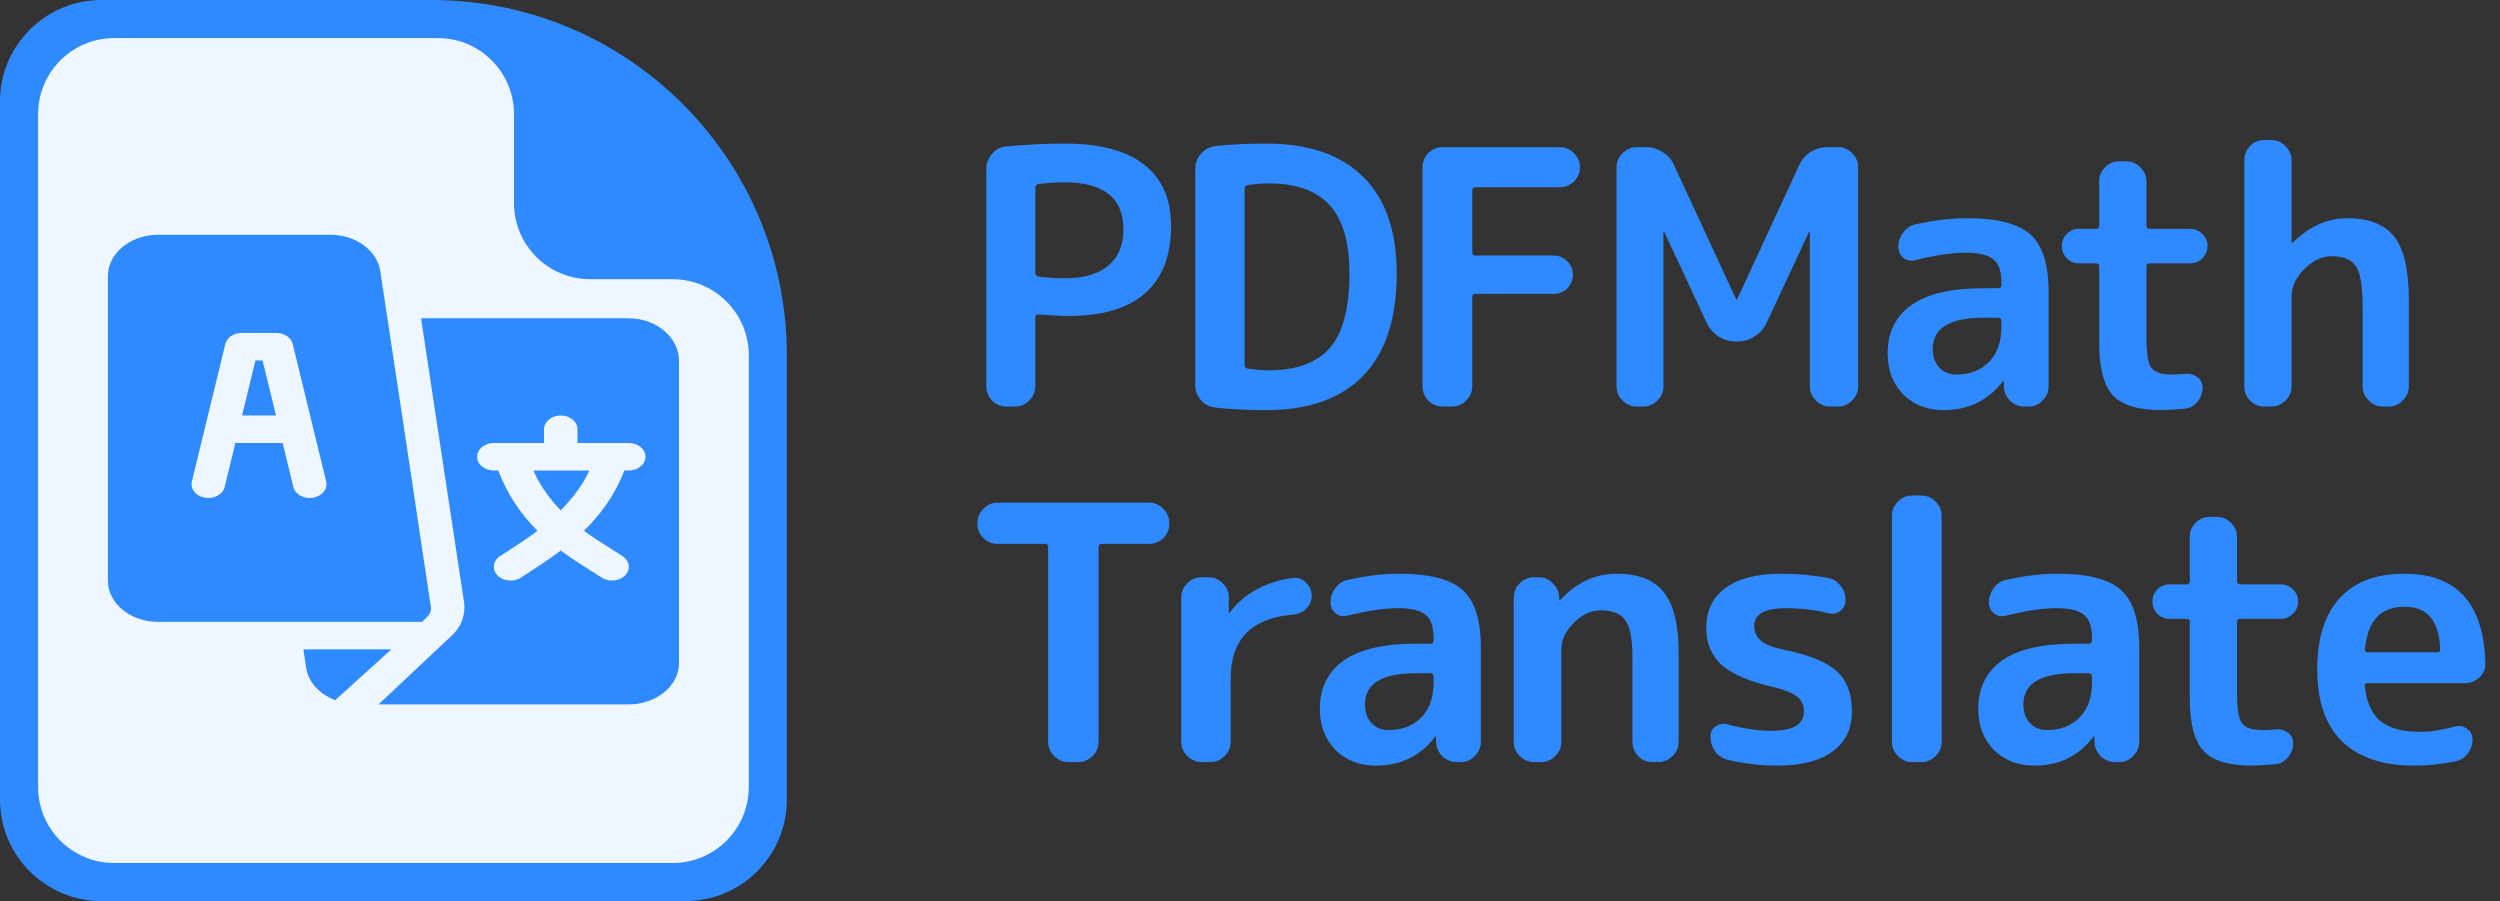 <svg width="2841" height="1024" viewBox="0 0 2841 1024" fill="none" xmlns="http://www.w3.org/2000/svg">
<rect x="0" y="0" width="2841" height="1024" fill="#333333" stroke="none"/>
<path d="M0 115.38C0 51.657 51.657 0 115.38 0H490.366C713.396 0 894.197 180.801 894.197 403.831V908.62C894.197 972.343 842.54 1024 778.817 1024H115.38C51.657 1024 0 972.342 0 908.62V115.38Z" fill="#2F89FF"/>
<path fill-rule="evenodd" clip-rule="evenodd" d="M584.114 129.803C584.114 82.011 545.37 43.268 497.578 43.268H129.804C82.012 43.268 43.269 82.011 43.269 129.803V894.197C43.269 941.989 82.012 980.732 129.804 980.732H764.395C812.187 980.732 850.931 941.989 850.931 894.197V403.831C850.931 356.039 812.187 317.296 764.395 317.296H670.649C622.857 317.296 584.114 278.553 584.114 230.761V129.803Z" fill="#EEF6FF"/>
<path fill-rule="evenodd" clip-rule="evenodd" d="M375.513 266.816C404.199 266.816 428.537 284.517 432.107 307.913V307.945C451.513 435.741 470.768 563.56 489.869 691.402C489.7 697.312 486.168 700.554 481.6 704.747C480.915 705.375 480.208 706.025 479.485 706.708H179.64C148.195 706.708 122.592 685.674 122.592 659.787V313.77C122.592 287.915 148.163 266.849 179.64 266.816H375.513ZM333.359 553.39C335.468 561.965 345.69 567.369 355.75 565.654V565.621C366.037 563.906 372.722 555.687 370.677 547.209L332.645 390.882C330.86 383.601 323.072 378.326 313.986 378.326H274.721C265.634 378.326 257.846 383.601 256.062 390.914L218.029 547.209C215.985 555.687 222.67 563.906 232.924 565.621C243.373 567.369 253.271 561.803 255.315 553.357L267.484 503.427H321.223L333.359 553.39ZM347.994 759.356L344.749 737.902H344.782H444.73L380.899 795.696C361.786 788.382 350.201 773.724 347.994 759.356ZM714.558 361.691H478.446L527.674 686.513C528.55 699.781 524.104 712.304 513.59 722.109L430.192 800.45H714.558C746.035 800.45 771.606 779.417 771.606 753.529V409.648C771.606 383.793 746.035 361.724 714.558 361.724V361.691ZM714.558 534.684H709.495C698.657 563.225 681.523 585.553 663.675 603.156C673.318 610.424 683.426 616.765 693.656 623.182C698.23 626.05 702.827 628.934 707.418 631.923C715.628 637.295 716.959 647.132 710.371 653.895C703.849 660.626 691.842 661.726 683.665 656.322C678.96 653.264 674.339 650.352 669.777 647.477L669.773 647.475C658.696 640.495 647.97 633.736 637.26 625.646C624.014 635.63 611.734 643.588 598.081 652.435C596.114 653.709 594.119 655.002 592.089 656.322C583.911 661.726 571.904 660.626 565.349 653.895C558.794 647.132 560.125 637.295 568.302 631.891C570.166 630.686 572.012 629.496 573.842 628.316L573.849 628.312L573.85 628.312C586.609 620.088 598.611 612.352 610.813 603.156C591.153 583.828 575.949 560.463 566.258 534.684H561.196C550.682 534.684 542.179 527.694 542.179 519.054C542.179 510.414 550.682 503.425 561.196 503.425H618.211V487.795C618.211 479.155 626.714 472.166 637.228 472.166C647.742 472.166 656.244 479.155 656.244 487.795V503.425H714.558C725.072 503.425 733.574 510.414 733.574 519.054C733.574 527.694 725.072 534.684 714.558 534.684ZM298.41 409.617H290.298L275.078 472.168H313.63L298.41 409.617ZM606.043 534.686C614.253 552.807 625.157 567.498 637.228 579.989C649.332 567.498 661.501 552.807 669.711 534.686H606.043Z" fill="#2F89FF"/>
<path d="M1176.53 213.24V310.563C1176.53 312.448 1177.61 313.659 1179.76 314.198C1189.99 315.544 1199.95 316.217 1209.65 316.217C1231.45 316.217 1248.01 311.506 1259.32 302.083C1270.89 292.391 1276.68 278.661 1276.68 260.892C1276.68 225.086 1254.34 207.183 1209.65 207.183C1199.95 207.183 1189.99 207.856 1179.76 209.202C1177.61 209.74 1176.53 211.086 1176.53 213.24ZM1143.42 462C1137.23 462 1131.84 459.712 1127.27 455.135C1122.96 450.558 1120.8 445.174 1120.8 438.982V192.241C1120.8 185.78 1122.96 179.991 1127.27 174.876C1131.57 169.761 1136.96 166.934 1143.42 166.396C1166.3 164.242 1188.38 163.165 1209.65 163.165C1250.03 163.165 1280.32 171.242 1300.51 187.395C1320.7 203.279 1330.8 226.432 1330.8 256.854C1330.8 290.506 1320.97 315.948 1301.32 333.178C1281.93 350.408 1253.13 359.023 1214.9 359.023C1206.01 359.023 1194.3 358.485 1179.76 357.408C1177.61 357.408 1176.53 358.485 1176.53 360.638V438.982C1176.53 445.174 1174.24 450.558 1169.67 455.135C1165.09 459.712 1159.71 462 1153.51 462H1143.42ZM1414.36 214.048V415.156C1414.36 417.04 1415.44 418.252 1417.59 418.79C1426.21 420.136 1434.28 420.809 1441.82 420.809C1473.32 420.809 1496.47 412.329 1511.28 395.368C1526.09 378.138 1533.49 349.87 1533.49 310.563C1533.49 275.295 1525.95 249.45 1510.88 233.028C1495.8 216.605 1472.78 208.394 1441.82 208.394C1434.28 208.394 1426.21 209.067 1417.59 210.413C1415.44 210.952 1414.36 212.163 1414.36 214.048ZM1381.25 463.211C1374.52 462.404 1369 459.577 1364.69 454.731C1360.38 449.616 1358.23 443.693 1358.23 436.962V192.241C1358.23 185.51 1360.38 179.722 1364.69 174.876C1369 169.761 1374.52 166.8 1381.25 165.992C1398.48 164.107 1417.73 163.165 1438.99 163.165C1486.92 163.165 1523.53 175.684 1548.84 200.721C1574.41 225.759 1587.2 262.373 1587.2 310.563C1587.2 362.254 1574.41 401.156 1548.84 427.271C1523.53 453.116 1486.92 466.038 1438.99 466.038C1417.73 466.038 1398.48 465.096 1381.25 463.211ZM1639.17 462C1632.98 462 1627.59 459.712 1623.02 455.135C1618.71 450.558 1616.55 445.174 1616.55 438.982V190.222C1616.55 184.03 1618.71 178.645 1623.02 174.068C1627.59 169.492 1632.98 167.203 1639.17 167.203H1772.43C1778.62 167.203 1784.01 169.492 1788.59 174.068C1793.16 178.645 1795.45 184.03 1795.45 190.222C1795.45 196.414 1793.16 201.798 1788.59 206.375C1784.01 210.682 1778.62 212.836 1772.43 212.836H1676.32C1674.17 212.836 1673.09 214.048 1673.09 216.471V287.141C1673.09 289.295 1674.17 290.372 1676.32 290.372H1765.57C1771.49 290.372 1776.61 292.526 1780.91 296.833C1785.22 300.871 1787.37 305.987 1787.37 312.179C1787.37 318.371 1785.22 323.621 1780.91 327.928C1776.61 331.966 1771.49 333.986 1765.57 333.986H1676.32C1674.17 333.986 1673.09 335.062 1673.09 337.216V438.982C1673.09 445.174 1670.8 450.558 1666.23 455.135C1661.65 459.712 1656.26 462 1650.07 462H1639.17ZM1860.04 462C1853.85 462 1848.46 459.712 1843.89 455.135C1839.31 450.558 1837.02 445.174 1837.02 438.982V190.222C1837.02 184.03 1839.31 178.645 1843.89 174.068C1848.46 169.492 1853.85 167.203 1860.04 167.203H1870.13C1877.13 167.203 1883.6 169.088 1889.52 172.857C1895.44 176.626 1899.75 181.607 1902.44 187.799L1973.11 340.447C1973.11 340.716 1973.25 340.851 1973.52 340.851C1973.78 340.851 1973.92 340.716 1973.92 340.447L2044.59 187.799C2047.28 181.607 2051.59 176.626 2057.51 172.857C2063.43 169.088 2069.9 167.203 2076.9 167.203H2088.61C2094.8 167.203 2100.18 169.492 2104.76 174.068C2109.34 178.645 2111.63 184.03 2111.63 190.222V438.982C2111.63 445.174 2109.34 450.558 2104.76 455.135C2100.18 459.712 2094.8 462 2088.61 462H2079.72C2073.53 462 2068.15 459.712 2063.57 455.135C2058.99 450.558 2056.7 445.174 2056.7 438.982V263.315C2056.7 263.046 2056.57 262.911 2056.3 262.911C2056.03 262.911 2055.9 263.046 2055.9 263.315L2007.44 367.1C2004.48 373.292 1999.9 378.407 1993.71 382.445C1987.78 386.214 1981.46 388.099 1974.73 388.099H1972.3C1965.57 388.099 1959.11 386.214 1952.92 382.445C1947 378.407 1942.55 373.292 1939.59 367.1L1891.13 263.315C1891.13 263.046 1891 262.911 1890.73 262.911C1890.46 262.911 1890.33 263.046 1890.33 263.315V438.982C1890.33 445.174 1888.04 450.558 1883.46 455.135C1878.88 459.712 1873.5 462 1867.31 462H1860.04ZM2254.13 361.042C2215.64 361.042 2196.39 372.888 2196.39 396.579C2196.39 405.194 2198.81 412.194 2203.65 417.579C2208.77 422.963 2215.23 425.655 2223.04 425.655C2238.38 425.655 2250.77 420.944 2260.19 411.521C2269.61 401.829 2274.33 388.637 2274.33 371.946V364.677C2274.33 362.254 2273.11 361.042 2270.69 361.042H2254.13ZM2208.5 466.038C2190.19 466.038 2174.98 460.115 2162.87 448.27C2151.02 436.155 2145.1 420.54 2145.1 401.425C2145.1 378.003 2153.98 359.831 2171.75 346.908C2189.79 333.986 2217.25 327.524 2254.13 327.524H2270.69C2273.11 327.524 2274.33 326.313 2274.33 323.89V320.659C2274.33 308.275 2271.36 299.66 2265.44 294.814C2259.52 289.699 2249.02 287.141 2233.94 287.141C2218.33 287.141 2199.21 289.968 2176.6 295.622C2171.75 296.968 2167.31 296.16 2163.27 293.199C2159.23 289.968 2157.21 285.795 2157.21 280.68C2157.21 274.488 2159.1 268.969 2162.87 264.123C2166.64 259.008 2171.48 255.912 2177.41 254.835C2197.87 250.258 2217.12 247.97 2235.15 247.97C2269.61 247.97 2293.71 254.162 2307.44 266.546C2321.17 278.93 2328.03 300.602 2328.03 331.563V438.982C2328.03 445.174 2325.75 450.558 2321.17 455.135C2316.86 459.712 2311.61 462 2305.42 462H2300.98C2294.52 462 2289 459.846 2284.42 455.539C2279.84 450.962 2277.42 445.443 2277.15 438.982V433.328C2277.15 433.059 2277.02 432.924 2276.75 432.924C2276.21 432.924 2275.94 433.059 2275.94 433.328C2259.52 455.135 2237.04 466.038 2208.5 466.038ZM2362.47 299.256C2357.09 299.256 2352.51 297.372 2348.74 293.602C2344.97 289.564 2343.09 284.853 2343.09 279.468C2343.09 274.084 2344.97 269.507 2348.74 265.738C2352.51 261.969 2357.09 260.085 2362.47 260.085H2381.85C2384.28 260.085 2385.49 258.873 2385.49 256.45V206.375C2385.49 200.183 2387.64 194.798 2391.95 190.222C2396.53 185.645 2401.91 183.357 2408.1 183.357H2416.18C2422.37 183.357 2427.76 185.645 2432.33 190.222C2436.91 194.798 2439.2 200.183 2439.2 206.375V256.45C2439.2 258.873 2440.41 260.085 2442.83 260.085H2488.87C2494.25 260.085 2498.83 261.969 2502.6 265.738C2506.64 269.507 2508.66 274.084 2508.66 279.468C2508.66 284.853 2506.64 289.564 2502.6 293.602C2498.83 297.372 2494.25 299.256 2488.87 299.256H2442.83C2440.41 299.256 2439.2 300.333 2439.2 302.487V384.061C2439.2 401.56 2441.08 412.867 2444.85 417.982C2448.62 423.098 2456.43 425.655 2468.27 425.655C2474.74 425.655 2479.58 425.386 2482.81 424.848C2488.2 424.309 2492.91 425.521 2496.95 428.482C2500.98 431.443 2503 435.482 2503 440.597C2503 446.52 2500.98 451.904 2496.95 456.75C2493.18 461.327 2488.47 463.885 2482.81 464.423C2470.97 465.5 2462.08 466.038 2456.16 466.038C2430.05 466.038 2411.74 460.519 2401.24 449.481C2390.74 438.174 2385.49 418.117 2385.49 389.31V302.487C2385.49 300.333 2384.28 299.256 2381.85 299.256H2362.47ZM2573.04 462C2566.85 462 2561.47 459.712 2556.89 455.135C2552.58 450.558 2550.43 445.174 2550.43 438.982V182.145C2550.43 175.953 2552.58 170.569 2556.89 165.992C2561.47 161.415 2566.85 159.127 2573.04 159.127H2581.12C2587.31 159.127 2592.7 161.415 2597.27 165.992C2601.85 170.569 2604.14 175.953 2604.14 182.145V275.834C2604.14 276.103 2604.27 276.238 2604.54 276.238C2604.81 276.238 2605.08 276.103 2605.35 275.834C2624.2 257.258 2644.93 247.97 2667.54 247.97C2692.04 247.97 2709.81 254.969 2720.85 268.969C2731.88 282.968 2737.4 306.929 2737.4 340.851V438.982C2737.4 445.174 2735.11 450.558 2730.54 455.135C2725.96 459.712 2720.58 462 2714.38 462H2707.92C2701.73 462 2696.35 459.712 2691.77 455.135C2687.19 450.558 2684.9 445.174 2684.9 438.982V348.927C2684.9 325.505 2682.35 310.025 2677.23 302.487C2672.39 294.949 2663.1 291.179 2649.37 291.179C2638.6 291.179 2628.37 296.025 2618.68 305.717C2608.98 315.409 2604.14 325.774 2604.14 336.812V438.982C2604.14 445.174 2601.85 450.558 2597.27 455.135C2592.7 459.712 2587.31 462 2581.12 462H2573.04ZM1133.73 618.048C1127.53 618.048 1122.15 615.894 1117.57 611.586C1113 607.01 1110.71 601.625 1110.71 595.433V594.222C1110.71 588.03 1113 582.645 1117.57 578.068C1122.15 573.492 1127.53 571.203 1133.73 571.203H1305.76C1311.95 571.203 1317.34 573.492 1321.91 578.068C1326.49 582.645 1328.78 588.03 1328.78 594.222V595.433C1328.78 601.625 1326.49 607.01 1321.91 611.586C1317.34 615.894 1311.95 618.048 1305.76 618.048H1251.65C1249.49 618.048 1248.41 619.259 1248.41 621.682V842.982C1248.41 849.174 1246.13 854.558 1241.55 859.135C1236.97 863.712 1231.59 866 1225.4 866H1214.09C1207.9 866 1202.51 863.712 1197.94 859.135C1193.36 854.558 1191.07 849.174 1191.07 842.982V621.682C1191.07 619.259 1189.99 618.048 1187.84 618.048H1133.73ZM1365.38 866C1359.19 866 1353.8 863.712 1349.22 859.135C1344.65 854.558 1342.36 849.174 1342.36 842.982V679.026C1342.36 672.834 1344.65 667.45 1349.22 662.873C1353.8 658.296 1359.19 656.008 1365.38 656.008H1373.45C1379.65 656.008 1385.03 658.296 1389.61 662.873C1394.18 667.45 1396.47 672.834 1396.47 679.026V695.987C1396.47 696.256 1396.61 696.391 1396.88 696.391C1397.41 696.391 1397.68 696.256 1397.68 695.987C1405.49 685.218 1415.72 676.469 1428.37 669.738C1441.03 662.738 1454.89 658.431 1469.97 656.816C1475.62 656.277 1480.47 658.162 1484.51 662.469C1488.55 666.507 1490.56 671.353 1490.56 677.007C1490.56 682.661 1488.55 687.507 1484.51 691.545C1480.47 695.583 1475.62 697.872 1469.97 698.41C1422.32 702.179 1398.49 726.409 1398.49 771.1V842.982C1398.49 849.174 1396.2 854.558 1391.63 859.135C1387.05 863.712 1381.67 866 1375.47 866H1365.38ZM1608.92 765.042C1570.42 765.042 1551.17 776.888 1551.17 800.579C1551.17 809.194 1553.59 816.194 1558.44 821.579C1563.56 826.963 1570.02 829.655 1577.82 829.655C1593.17 829.655 1605.55 824.944 1614.98 815.521C1624.4 805.829 1629.11 792.637 1629.11 775.946V768.677C1629.11 766.254 1627.9 765.042 1625.48 765.042H1608.92ZM1563.29 870.038C1544.98 870.038 1529.77 864.115 1517.65 852.27C1505.81 840.155 1499.88 824.54 1499.88 805.425C1499.88 782.003 1508.77 763.831 1526.54 750.908C1544.58 737.986 1572.04 731.524 1608.92 731.524H1625.48C1627.9 731.524 1629.11 730.313 1629.11 727.89V724.659C1629.11 712.275 1626.15 703.66 1620.23 698.814C1614.3 693.699 1603.8 691.141 1588.73 691.141C1573.11 691.141 1554 693.968 1531.38 699.622C1526.54 700.968 1522.1 700.16 1518.06 697.199C1514.02 693.968 1512 689.795 1512 684.68C1512 678.488 1513.88 672.969 1517.65 668.123C1521.42 663.008 1526.27 659.912 1532.19 658.835C1552.65 654.258 1571.9 651.97 1589.94 651.97C1624.4 651.97 1648.49 658.162 1662.22 670.546C1675.95 682.93 1682.82 704.602 1682.82 735.563V842.982C1682.82 849.174 1680.53 854.558 1675.95 859.135C1671.65 863.712 1666.4 866 1660.21 866H1655.76C1649.3 866 1643.78 863.846 1639.21 859.539C1634.63 854.962 1632.21 849.443 1631.94 842.982V837.328C1631.94 837.059 1631.8 836.924 1631.53 836.924C1631 836.924 1630.73 837.059 1630.73 837.328C1614.3 859.135 1591.82 870.038 1563.29 870.038ZM1743.21 866C1737.02 866 1731.64 863.712 1727.06 859.135C1722.48 854.558 1720.19 849.174 1720.19 842.982V679.026C1720.19 672.834 1722.48 667.45 1727.06 662.873C1731.64 658.296 1737.02 656.008 1743.21 656.008H1748.46C1754.92 656.008 1760.31 658.296 1764.61 662.873C1769.19 667.181 1771.61 672.565 1771.88 679.026V681.853C1771.88 682.122 1772.02 682.257 1772.29 682.257C1772.56 682.257 1772.83 682.122 1773.1 681.853C1791.4 661.931 1812.81 651.97 1837.3 651.97C1861.8 651.97 1879.57 658.969 1890.61 672.969C1901.92 686.699 1907.57 709.717 1907.57 742.024V842.982C1907.57 849.174 1905.28 854.558 1900.71 859.135C1896.13 863.712 1890.74 866 1884.55 866H1877.69C1871.5 866 1866.11 863.712 1861.53 859.135C1857.23 854.558 1855.07 849.174 1855.07 842.982V746.062C1855.07 725.871 1852.38 712.14 1847 704.871C1841.88 697.333 1832.59 693.564 1819.13 693.564C1808.09 693.564 1797.86 698.276 1788.44 707.698C1779.02 717.121 1774.31 727.217 1774.31 737.986V842.982C1774.31 849.174 1772.02 854.558 1767.44 859.135C1762.86 863.712 1757.48 866 1751.29 866H1743.21ZM2017.28 781.195C1989.02 775.003 1968.82 766.523 1956.71 755.754C1944.86 744.985 1938.94 730.986 1938.94 713.756C1938.94 694.372 1946.07 679.295 1960.34 668.527C1974.88 657.489 1996.28 651.97 2024.55 651.97C2042.32 651.97 2059.96 653.585 2077.45 656.816C2083.38 657.892 2088.09 660.854 2091.59 665.7C2095.36 670.277 2097.24 675.661 2097.24 681.853C2097.24 686.968 2095.22 691.141 2091.18 694.372C2087.15 697.333 2082.57 698.141 2077.45 696.795C2062.38 693.026 2046.49 691.141 2029.8 691.141C2005.57 691.141 1993.46 697.872 1993.46 711.333C1993.46 717.794 1995.75 723.178 2000.32 727.486C2004.9 731.793 2012.71 735.159 2023.74 737.582C2054.71 743.774 2075.84 752.12 2087.15 762.619C2098.72 773.119 2104.51 788.464 2104.51 808.656C2104.51 828.04 2097.24 843.116 2082.7 853.885C2068.17 864.654 2047.03 870.038 2019.3 870.038C2001.26 870.038 1982.82 867.885 1963.98 863.577C1958.06 862.231 1953.21 859.135 1949.44 854.289C1945.67 849.174 1943.79 843.385 1943.79 836.924C1943.79 831.809 1945.81 827.905 1949.84 825.213C1954.15 822.521 1958.73 821.848 1963.57 823.194C1981.07 828.04 1997.63 830.463 2013.25 830.463C2037.74 830.463 2049.99 823.194 2049.99 808.656C2049.99 801.656 2047.57 796.137 2042.72 792.099C2038.15 788.061 2029.67 784.426 2017.28 781.195ZM2172.99 866C2166.8 866 2161.42 863.712 2156.84 859.135C2152.26 854.558 2149.97 849.174 2149.97 842.982V586.145C2149.97 579.953 2152.26 574.569 2156.84 569.992C2161.42 565.415 2166.8 563.127 2172.99 563.127H2183.49C2189.68 563.127 2195.07 565.415 2199.64 569.992C2204.22 574.569 2206.51 579.953 2206.51 586.145V842.982C2206.51 849.174 2204.22 854.558 2199.64 859.135C2195.07 863.712 2189.68 866 2183.49 866H2172.99ZM2357.09 765.042C2318.6 765.042 2299.35 776.888 2299.35 800.579C2299.35 809.194 2301.77 816.194 2306.62 821.579C2311.73 826.963 2318.19 829.655 2326 829.655C2341.35 829.655 2353.73 824.944 2363.15 815.521C2372.57 805.829 2377.29 792.637 2377.29 775.946V768.677C2377.29 766.254 2376.07 765.042 2373.65 765.042H2357.09ZM2311.46 870.038C2293.15 870.038 2277.94 864.115 2265.83 852.27C2253.98 840.155 2248.06 824.54 2248.06 805.425C2248.06 782.003 2256.94 763.831 2274.71 750.908C2292.75 737.986 2320.21 731.524 2357.09 731.524H2373.65C2376.07 731.524 2377.29 730.313 2377.29 727.89V724.659C2377.29 712.275 2374.32 703.66 2368.4 698.814C2362.48 693.699 2351.98 691.141 2336.9 691.141C2321.29 691.141 2302.17 693.968 2279.56 699.622C2274.71 700.968 2270.27 700.16 2266.23 697.199C2262.19 693.968 2260.18 689.795 2260.18 684.68C2260.18 678.488 2262.06 672.969 2265.83 668.123C2269.6 663.008 2274.44 659.912 2280.37 658.835C2300.83 654.258 2320.08 651.97 2338.11 651.97C2372.57 651.97 2396.67 658.162 2410.4 670.546C2424.13 682.93 2431 704.602 2431 735.563V842.982C2431 849.174 2428.71 854.558 2424.13 859.135C2419.82 863.712 2414.57 866 2408.38 866H2403.94C2397.48 866 2391.96 863.846 2387.38 859.539C2382.81 854.962 2380.38 849.443 2380.11 842.982V837.328C2380.11 837.059 2379.98 836.924 2379.71 836.924C2379.17 836.924 2378.9 837.059 2378.9 837.328C2362.48 859.135 2340 870.038 2311.46 870.038ZM2465.43 703.256C2460.05 703.256 2455.47 701.372 2451.7 697.602C2447.93 693.564 2446.05 688.853 2446.05 683.468C2446.05 678.084 2447.93 673.507 2451.7 669.738C2455.47 665.969 2460.05 664.085 2465.43 664.085H2484.82C2487.24 664.085 2488.45 662.873 2488.45 660.45V610.375C2488.45 604.183 2490.6 598.798 2494.91 594.222C2499.49 589.645 2504.87 587.357 2511.06 587.357H2519.14C2525.33 587.357 2530.72 589.645 2535.29 594.222C2539.87 598.798 2542.16 604.183 2542.16 610.375V660.45C2542.16 662.873 2543.37 664.085 2545.79 664.085H2591.83C2597.22 664.085 2601.79 665.969 2605.56 669.738C2609.6 673.507 2611.62 678.084 2611.62 683.468C2611.62 688.853 2609.6 693.564 2605.56 697.602C2601.79 701.372 2597.22 703.256 2591.83 703.256H2545.79C2543.37 703.256 2542.16 704.333 2542.16 706.487V788.061C2542.16 805.56 2544.04 816.867 2547.81 821.982C2551.58 827.098 2559.39 829.655 2571.24 829.655C2577.7 829.655 2582.54 829.386 2585.77 828.848C2591.16 828.309 2595.87 829.521 2599.91 832.482C2603.95 835.443 2605.97 839.482 2605.97 844.597C2605.97 850.52 2603.95 855.904 2599.91 860.75C2596.14 865.327 2591.43 867.885 2585.77 868.423C2573.93 869.5 2565.04 870.038 2559.12 870.038C2533.01 870.038 2514.7 864.519 2504.2 853.481C2493.7 842.174 2488.45 822.117 2488.45 793.31V706.487C2488.45 704.333 2487.24 703.256 2484.82 703.256H2465.43ZM2733.04 689.526C2719.31 689.526 2708.67 693.43 2701.14 701.237C2693.87 708.775 2689.29 721.025 2687.41 737.986C2687.41 740.139 2688.48 741.216 2690.64 741.216H2769.79C2771.94 741.216 2773.02 740.139 2773.02 737.986C2771.94 705.679 2758.62 689.526 2733.04 689.526ZM2743.14 870.038C2707.87 870.038 2680.68 860.885 2661.56 842.578C2642.72 824.002 2633.29 796.81 2633.29 761.004C2633.29 725.467 2641.77 698.41 2658.73 679.834C2675.7 661.258 2700.19 651.97 2732.23 651.97C2792 651.97 2822.69 685.891 2824.31 753.735C2824.57 760.196 2822.29 765.581 2817.44 769.888C2812.59 774.196 2806.94 776.35 2800.48 776.35H2690.23C2687.81 776.35 2686.87 777.561 2687.41 779.984C2689.29 798.022 2695.21 811.214 2705.18 819.559C2715.41 827.636 2730.21 831.674 2749.6 831.674C2761.71 831.674 2775.17 829.655 2789.98 825.617C2794.83 824.271 2799.27 825.078 2803.31 828.04C2807.61 831.001 2809.77 835.04 2809.77 840.155C2809.77 846.347 2807.88 851.866 2804.11 856.712C2800.61 861.289 2795.9 864.115 2789.98 865.192C2774.9 868.423 2759.29 870.038 2743.14 870.038Z" fill="#2F89FF"/>
</svg>
